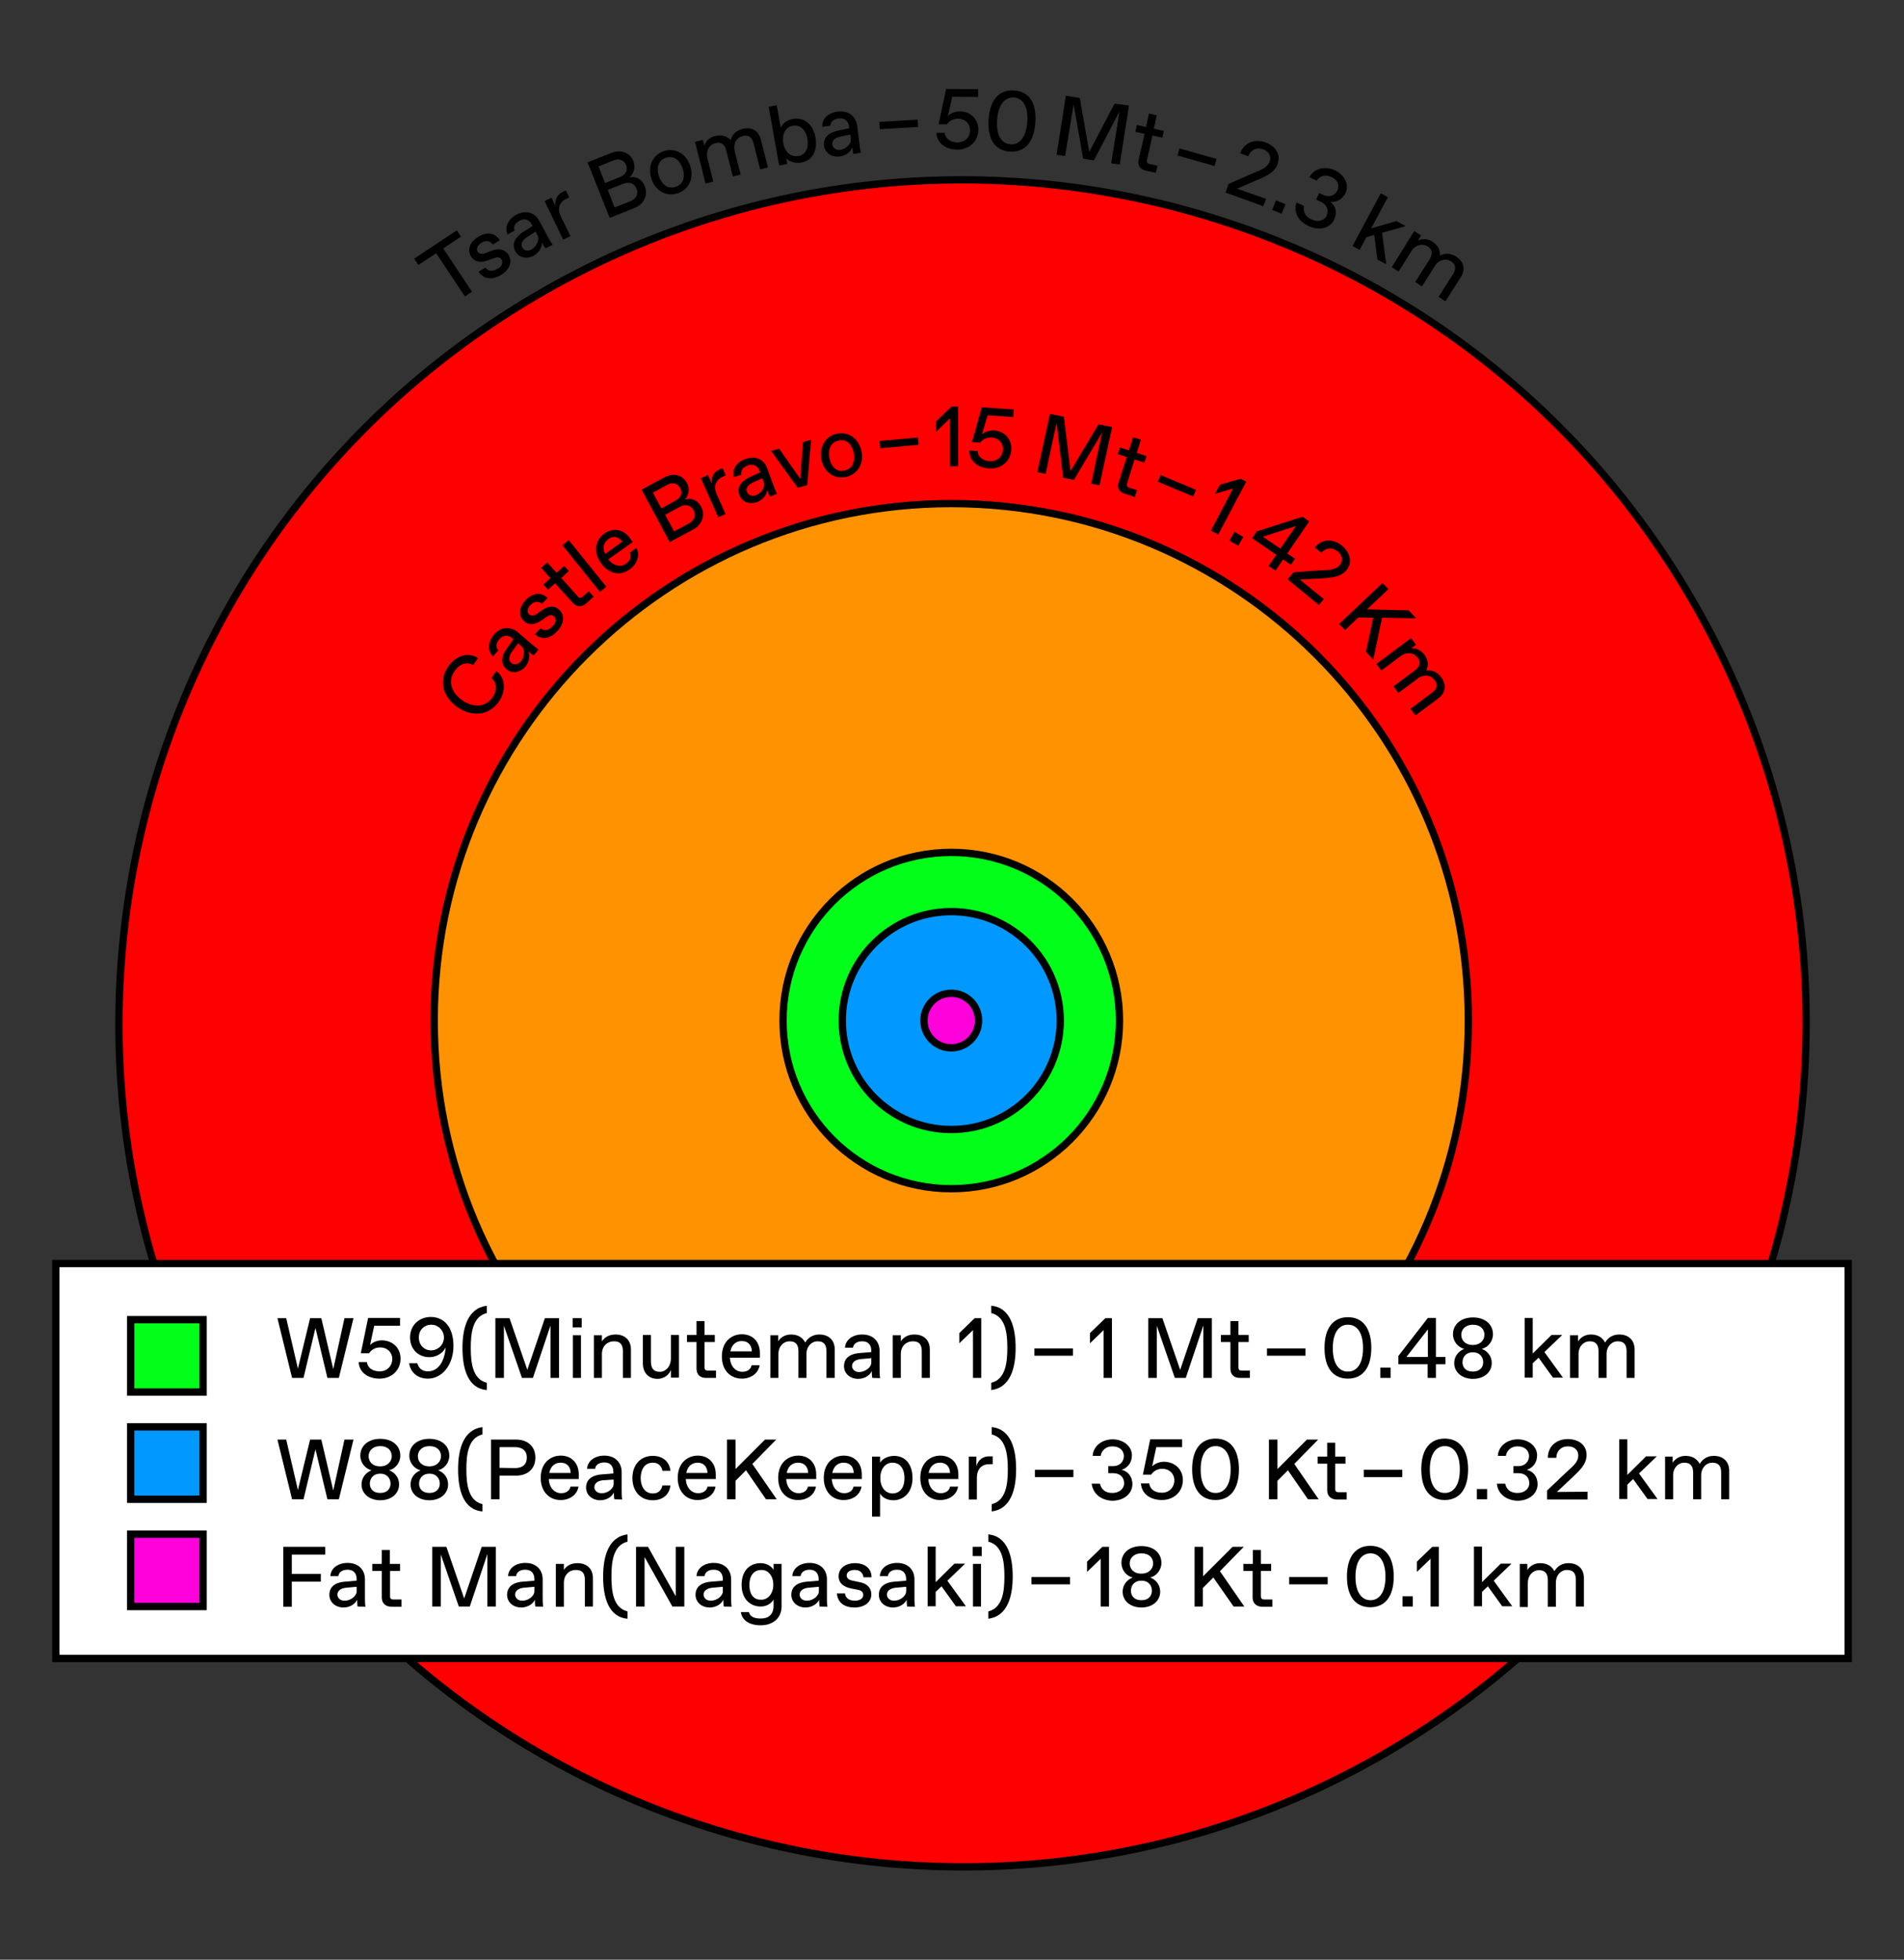 <?xml version="1.0" encoding="utf-8"?>
<!-- Generator: Adobe Illustrator 21.1.0, SVG Export Plug-In . SVG Version: 6.00 Build 0)  -->
<svg version="1.1"
	 id="svg2" inkscape:output_extension="org.inkscape.output.svg.inkscape" inkscape:version="0.46" sodipodi:docname="Comparative_nuclear_fireball_sizes3.svg" sodipodi:version="0.32" xmlns:cc="http://creativecommons.org/ns#" xmlns:dc="http://purl.org/dc/elements/1.1/" xmlns:inkscape="http://www.inkscape.org/namespaces/inkscape" xmlns:rdf="http://www.w3.org/1999/02/22-rdf-syntax-ns#" xmlns:sodipodi="http://sodipodi.sourceforge.net/DTD/sodipodi-0.dtd" xmlns:svg="http://www.w3.org/2000/svg"
	 xmlns="http://www.w3.org/2000/svg" xmlns:xlink="http://www.w3.org/1999/xlink" x="0px" y="0px" viewBox="0 0 781 804"
	 style="enable-background:new 0 0 781 804;" xml:space="preserve">
<rect x="0" y="0" width="781" height="804" fill="#333333" stroke="none"/>
<style type="text/css">
	.st0{fill:#FF0000;stroke:#000000;stroke-width:3;stroke-linecap:round;}
	.st1{fill:#FF9201;stroke:#000000;stroke-width:3;stroke-linecap:round;}
	.st2{fill:#01FF19;stroke:#000000;stroke-width:3;stroke-linecap:round;}
	.st3{fill:#0198FF;stroke:#000000;stroke-width:3;stroke-linecap:round;}
	.st4{fill:#FF01DA;stroke:#000000;stroke-width:3;stroke-linecap:round;}
	.st5{fill:none;}
	.st6{fill:#FFFFFF;stroke:#000000;stroke-width:3;stroke-linecap:round;}
</style>
<defs>
	
	
		<inkscape:perspective  id="perspective25" inkscape:persp3d-origin="390.5 : 268 : 1" inkscape:vp_x="0 : 402 : 1" inkscape:vp_y="0 : 1000 : 0" inkscape:vp_z="781 : 402 : 1" sodipodi:type="inkscape:persp3d">
		</inkscape:perspective>
</defs>
<sodipodi:namedview  bordercolor="#666666" borderopacity="1.0" id="base" inkscape:current-layer="layer2" inkscape:cx="469.886" inkscape:cy="431.45726" inkscape:document-units="px" inkscape:guide-bbox="true" inkscape:pageopacity="0.0" inkscape:pageshadow="2" inkscape:window-height="853" inkscape:window-width="1440" inkscape:window-x="-4" inkscape:window-y="-4" inkscape:zoom="0.70710678" pagecolor="#ffffff" showgrid="false" showguides="true">
	</sodipodi:namedview>
<g id="layer1" inkscape:groupmode="layer" inkscape:label="Layer 1">
</g>
<path id="path2241" class="st0" d="M693.2,244.6c96.7,164.7,41.6,376.8-123.1,473.6S193.3,759.8,96.5,595.1S54.9,218.3,219.6,121.5
	S596.5,79.9,693.2,244.6z"/>
<path id="path2243" class="st1" d="M602.3,418.7c0,117.1-95,212.1-212.1,212.1s-212.1-95-212.1-212.1s95-212.1,212.1-212.1
	S602.3,301.6,602.3,418.7z"/>
<path id="path2247" class="st2" d="M459.2,418.7c0,38.1-30.9,69-69,69s-69-30.9-69-69s30.9-69,69-69S459.2,380.6,459.2,418.7z"/>
<path id="path2249" class="st3" d="M434.9,418.7c0,24.7-20,44.7-44.7,44.7s-44.7-20-44.7-44.7s20-44.7,44.7-44.7
	S434.9,394,434.9,418.7z"/>
<path id="path2251" class="st4" d="M401.4,418.7c0,6.2-5,11.2-11.2,11.2s-11.2-5-11.2-11.2s5-11.2,11.2-11.2
	S401.4,412.5,401.4,418.7z"/>
<g>
	<path d="M178.9,103.9l-7.3,4.8l-1.7-2.6l17.5-11.6l1.7,2.6l-7.3,4.8l11.8,17.8l-2.9,1.9L178.9,103.9z"/>
	<path d="M196.3,111.5l2.8-1.7c1.2,1.6,3.1,1.6,4.9,0.5l0.2-0.1c1.6-0.9,2.3-2.4,1.6-3.6c-0.6-1-1.5-1.3-3.2-0.7l-2.4,0.9
		c-2.7,1-5.4,0.9-7-1.6c-1.8-3-0.1-6.2,2.9-8c3.9-2.4,7.2-1.5,8.9,1.4l-2.8,1.7c-1-1.3-2.6-1.9-4.5-0.8l-0.2,0.1
		c-1.7,1-2.2,2.5-1.6,3.6c0.5,0.9,1.6,1.3,3.3,0.6l2.7-1c2.5-0.9,5.1-0.8,6.8,1.9c1.6,2.7,0.3,6-3.2,8.1
		C201.5,115.2,198.2,114.3,196.3,111.5z"/>
	<path d="M223.8,101.9c-0.6-0.7-1.4-2.2-1.5-2.4c0.1,1.7-1,4.1-3.4,5.4c-2.9,1.6-6.1,0.8-7.5-1.8c-1.9-3.5,0.6-6.2,3-7.8l4.1-2.6
		l-0.3-0.5c-1.2-2.2-3.1-2.7-5-1.7l-0.2,0.1c-1.6,0.9-2.6,2.4-1.9,4l-2.9,1.6c-1.3-2.9,0.2-6.3,3.6-8.1c4.1-2.2,7.7-0.7,9.4,2.5
		l3.5,6.5c0.5,0.9,1.2,2.3,2,3.3L223.8,101.9z M220.5,96.6l-0.8-1.6l-3.7,2.4c-1.7,1.1-2.5,2.7-1.8,4.1c0.7,1.3,2.2,1.7,3.7,0.9
		l0.2-0.1C220,101.2,221.5,98.4,220.5,96.6z"/>
	<path d="M223.4,82.5l2.8-1.4l1.7,3.5c-0.5-2.7,0.8-4.8,2.8-5.8l1.4-0.7l1.4,2.9l-1.3,0.6c-2.8,1.4-3.7,4.1-2.1,7.3l3.9,8l-3,1.4
		L223.4,82.5z"/>
	<path d="M241,66.6l9.9-3.9c3.6-1.4,7.4-0.3,8.9,3.4c1,2.6,0.2,5-1.6,6.7c2.7-0.6,5.2,0.7,6.3,3.7c1.5,3.8-0.6,7.4-4.2,8.8
		l-10.2,4.1L241,66.6z M254.4,72.6c2.3-0.9,3.2-2.8,2.4-4.9c-0.8-2.1-2.8-2.8-5.1-1.9l-6.2,2.5l2.7,6.8L254.4,72.6z M258.5,82.6
		c2.4-1,3.5-2.9,2.6-5.2c-0.9-2.3-3.1-2.9-5.5-2l-6.3,2.5l2.8,7.2L258.5,82.6z"/>
	<path d="M267.2,73.3c-1.7-5.2,0.6-9.8,5.1-11.3s9.1,0.9,10.8,6c1.7,5.2-0.6,9.8-5.1,11.3S268.9,78.5,267.2,73.3z M277.3,76.6
		c2.7-0.9,4-3.7,2.7-7.5s-4-5.3-6.7-4.4l-0.3,0.1c-2.7,0.9-4,3.7-2.7,7.5s4,5.3,6.7,4.4L277.3,76.6z"/>
	<path d="M285.1,58.2l3.2-0.8l0.6,2.4c0.6-1.8,2-3.4,4.4-4s4.7-0.2,6.4,1.7c0.7-2.7,2.7-4,4.8-4.6c3.9-1,6.7,0.8,7.6,4.4l2.9,11.4
		l-3.2,0.8l-2.7-10.7c-0.6-2.4-2-3.6-4.4-3l-0.3,0.1c-2.1,0.5-3.8,2.9-3,6.2l2.4,9.5l-3.2,0.8l-2.7-10.7c-0.6-2.4-2-3.6-4.4-3
		l-0.3,0.1c-2.1,0.5-3.8,2.9-3,6.2l2.4,9.5l-3.2,0.8L285.1,58.2z"/>
	<path d="M322.5,64.9l0.4,2.4l-3.3,0.6l-4.3-24.1l3.3-0.6l1.7,9.3c0.6-1.7,2.4-3.3,4.9-3.7c4.3-0.8,8.3,1.9,9.3,7.6
		s-1.5,9.5-5.8,10.3C326.2,67.1,323.6,66.3,322.5,64.9z M327.6,64c2.6-0.5,4.3-2.9,3.6-7c-0.7-4.1-3.2-5.8-5.8-5.4h-0.3
		c-2.4,0.4-4.5,2.9-3.8,7.1c0.7,4.1,3.5,5.8,6,5.3L327.6,64z"/>
	<path d="M350.1,63.2c-0.3-0.8-0.5-2.6-0.5-2.8c-0.5,1.6-2.4,3.5-5.2,3.8c-3.3,0.4-6-1.5-6.4-4.4c-0.5-4,2.9-5.6,5.7-6.2l4.7-1
		l-0.1-0.6c-0.3-2.4-1.9-3.7-4.1-3.4h-0.3c-1.8,0.2-3.3,1.3-3.3,3l-3.3,0.4c-0.2-3.2,2.4-5.8,6.4-6.2c4.6-0.6,7.4,2.2,7.9,5.7
		l0.9,7.3c0.1,1,0.3,2.6,0.6,3.8L350.1,63.2z M349,57l-0.2-1.8l-4.3,0.9c-2,0.4-3.3,1.6-3.1,3.2c0.2,1.4,1.5,2.4,3.1,2.2h0.3
		C346.9,61.1,349.3,59.1,349,57z"/>
	<path d="M360.7,50l15.7-0.9l0.2,3L360.9,53L360.7,50z"/>
	<path d="M401.3,53.2c0,4.8-3.8,8.2-8.6,8.2c-4.5,0-8.3-2.4-8.6-6.9h3.4c0.3,2.5,2.5,3.9,5,3.9h0.4c2.9,0,5-2.1,5-5
		c0-2.7-2.1-4.7-4.8-4.7h-0.3c-1.6,0-3.4,0.8-4.4,2.3H385l3.1-14.5l13.1,0.1v3.2l-10.6-0.1l-1.8,7.9c1.3-1.3,3.2-1.9,4.9-1.9
		C398.2,45.7,401.3,49,401.3,53.2z"/>
	<path d="M405.5,49c0.6-8.2,4.4-12.3,10.5-11.9c6,0.4,9.3,5,8.7,13.2c-0.6,8.2-4.4,12.3-10.5,11.9C408.2,61.8,405,57.2,405.5,49z
		 M414.7,59.2c2.6,0.2,6.1-1.7,6.7-9.2c0.5-7.5-2.7-9.8-5.4-10h-0.3c-2.6-0.2-6.1,1.7-6.7,9.2c-0.5,7.5,2.7,9.8,5.4,10H414.7z"/>
	<path d="M463.1,43.3l-3.8,24.2l-3.5-0.5l3.4-21.3l-10.5,20.1l-4.4-0.7l-3.9-22.3L436.9,64l-3.5-0.5l3.8-24.2l5.7,0.9l3.9,22.1
		l10.4-19.8L463.1,43.3z"/>
	<path d="M467.1,65.4l2.4-10.5l-3.8-0.8l0.6-2.8l3.8,0.8l1.2-5.5l3.2,0.7l-1.2,5.5l4.1,0.9l-0.6,2.8l-4.1-0.9l-2.2,10
		c-0.2,1,0,1.4,1.1,1.7l3.2,0.7l-0.7,2.9L470,70C467.6,69.5,466.5,67.8,467.1,65.4z"/>
	<path d="M483.8,60.9l15.2,4.3l-0.8,2.9L483,63.8L483.8,60.9z"/>
	<path d="M519.3,81.6l-1.1,3L502.7,79l1.2-3.5l10-4.4c2.7-1.2,5.9-2,6.9-4.9c0.8-2.2-0.5-4.1-2.6-4.9l-0.3-0.1
		c-2.5-0.9-5,0.4-5.9,2.9l-3.3-1.2c1.6-4.4,5.9-6,10.3-4.5c4,1.4,6.5,4.8,5.1,8.8c-1.3,3.7-4.9,5.1-8.5,6.7l-8.2,3.5L519.3,81.6z"/>
	<path d="M523.4,82.2l3.9,1.6l-1.6,3.9l-3.9-1.6L523.4,82.2z"/>
	<path d="M531.8,83.1l3.1,1.4c-0.5,2.4,0.6,4.4,3,5.5l0.3,0.1c2.4,1.1,5,0.5,6-1.7c1-2.3,0-4.5-2.4-5.6l-1.9-0.9l1.2-2.7l1.9,0.9
		c2.3,1,4.7,0,5.6-2c1-2.3-0.1-4.5-2.5-5.5l-0.3-0.1c-2.1-1-4.6-0.3-5.7,1.6l-3-1.4c1.8-3.5,6.2-4.7,10.3-2.9c4,1.8,6.1,5.9,4.6,9.2
		c-1.3,2.9-3.8,4-6.3,3.8c2,1.5,3,4.1,1.6,7.2c-1.6,3.6-6,4.8-10.4,2.8C532.5,90.8,530.5,87.1,531.8,83.1z"/>
	<path d="M563.7,96.4l-3.2,0.9l-2.8,5.2l-2.9-1.6l11.6-21.6l2.9,1.6l-6.9,12.8l10.4-3l3.8,2.1l-9.7,2.7l1.7,12.9l-3.6-1.9
		L563.7,96.4z"/>
	<path d="M580.1,94.8l2.8,1.8l-1.3,2.1c1.7-0.8,3.9-0.9,5.9,0.4c2.1,1.3,3.4,3.3,3.1,5.8c2.4-1.3,4.8-0.8,6.6,0.3
		c3.4,2.2,4,5.4,2,8.5l-6.3,9.9l-2.8-1.8l5.9-9.3c1.3-2.1,1.3-4-0.8-5.3l-0.2-0.1c-1.8-1.1-4.8-0.7-6.5,2.1l-5.2,8.3l-2.8-1.8
		l5.9-9.3c1.3-2.1,1.3-4-0.8-5.3l-0.2-0.1c-1.8-1.1-4.8-0.7-6.5,2.1l-5.2,8.3l-2.8-1.8L580.1,94.8z"/>
</g>
<g>
	<path d="M187.6,290.1c-5.9-4.1-7.8-10.8-3.7-16.7c3-4.3,8-6.1,12.2-3.4l-2,2.9c-2.7-1.6-5.7-0.4-7.5,2.2l-0.2,0.3
		c-2.9,4.2-1.1,8.9,3.2,11.9s9.3,3.1,12.3-1l0.2-0.3c1.8-2.6,1.9-5.9-0.5-7.8l2-2.9c3.9,3,4,8.3,1,12.6
		C200.4,293.8,193.4,294.2,187.6,290.1z"/>
	<path d="M218.9,268.9c-0.8-0.4-2.1-1.6-2.2-1.7c0.7,1.6,0.6,4.2-1.2,6.3c-2.2,2.5-5.4,3-7.7,1.1c-3-2.6-1.7-6,0-8.4l2.8-3.9
		l-0.4-0.4c-1.9-1.6-3.8-1.4-5.3,0.3l-0.2,0.2c-1.2,1.4-1.5,3.2-0.3,4.4l-2.2,2.5c-2.3-2.2-2.1-5.9,0.4-8.9c3-3.5,6.9-3.4,9.7-1.1
		l5.6,4.8c0.8,0.7,2,1.7,3,2.4L218.9,268.9z M213.9,265.1l-1.4-1.2l-2.6,3.6c-1.2,1.7-1.4,3.4-0.2,4.5c1.1,0.9,2.7,0.7,3.8-0.5
		l0.2-0.2C215.1,269.6,215.5,266.5,213.9,265.1z"/>
	<path d="M219.4,260.2l2.3-2.4c1.5,1.2,3.4,0.8,4.8-0.7l0.2-0.2c1.3-1.3,1.7-2.9,0.7-3.9c-0.8-0.8-1.8-0.9-3.3,0.1l-2.1,1.5
		c-2.4,1.6-5,2.2-7.2,0.1c-2.5-2.5-1.6-6,0.8-8.5c3.2-3.3,6.6-3.2,9-0.9l-2.3,2.4c-1.2-1-3-1.2-4.5,0.3l-0.2,0.2
		c-1.4,1.4-1.5,3-0.6,3.8c0.7,0.7,1.8,0.8,3.3-0.2l2.3-1.6c2.2-1.5,4.8-2.1,7,0.2c2.2,2.2,1.7,5.7-1.1,8.6
		C225.3,262.5,221.9,262.4,219.4,260.2z"/>
	<path d="M234.9,247.3l-7.2-8l-2.9,2.6l-1.9-2.1l2.9-2.6L222,233l2.5-2.2l3.8,4.2l3.1-2.8l1.9,2.1l-3.1,2.8l6.8,7.6
		c0.7,0.8,1.2,0.8,2,0.1l2.5-2.2l2,2.2l-3.1,2.8C238.5,249.2,236.5,249.1,234.9,247.3z"/>
	<path d="M230.7,223.7l2.6-2.1l15.4,19.1l-2.6,2.1L230.7,223.7z"/>
	<path d="M246.5,231c-3.5-4.9-2-9.7,1.4-12.1c3.7-2.6,7.9-1.8,10.5,1.9l1.1,1.6l-10,7.1c2.5,3.1,5.6,3.1,7.3,1.8l0.2-0.2
		c1.4-1,2.2-2.7,1.4-4.4l2.7-1.9c1.5,3.2,0.2,6.6-2.7,8.7C255,236.2,250.1,236,246.5,231z M255.3,222.2c-1.9-2.4-4-2.3-5.7-1.1
		l-0.2,0.2c-1.5,1.1-2.5,3.1-1.2,6L255.3,222.2z"/>
	<path d="M263.2,200.9l9.4-5.1c3.4-1.8,7.3-1.2,9.2,2.4c1.3,2.5,0.8,5-0.9,6.8c2.6-0.9,5.2,0.1,6.7,2.9c1.9,3.6,0.2,7.4-3.2,9.3
		l-9.7,5.2L263.2,200.9z M277.2,205.3c2.2-1.2,2.9-3.1,1.8-5.1s-3.1-2.5-5.3-1.3l-5.9,3.2l3.5,6.5L277.2,205.3z M282.5,214.8
		c2.3-1.2,3.2-3.3,2-5.5s-3.4-2.6-5.7-1.3l-6,3.2l3.7,6.8L282.5,214.8z"/>
	<path d="M287.5,196.2l2.9-1.3l1.6,3.5c-0.4-2.7,0.9-4.8,3-5.7l1.4-0.6l1.3,2.9l-1.3,0.6c-2.9,1.3-3.8,4-2.4,7.2l3.6,8.1l-3,1.3
		L287.5,196.2z"/>
	<path d="M315.8,203.7c-0.5-0.8-1.1-2.4-1.1-2.6c-0.1,1.7-1.6,3.9-4.2,4.9c-3.1,1.1-6.2-0.1-7.2-2.9c-1.4-3.7,1.6-6.1,4.1-7.3l4.4-2
		l-0.2-0.5c-0.8-2.3-2.6-3.1-4.7-2.4l-0.3,0.1c-1.7,0.6-2.9,2-2.5,3.7l-3.1,1.1c-0.9-3.1,1.1-6.2,4.8-7.5c4.4-1.6,7.7,0.5,8.9,3.8
		l2.5,6.9c0.4,1,0.9,2.5,1.5,3.6L315.8,203.7z M313.3,197.9l-0.6-1.7l-4,1.8c-1.8,0.9-2.9,2.3-2.3,3.8c0.5,1.3,2,2,3.5,1.4l0.3-0.1
		C312.2,202.4,314,199.9,313.3,197.9z"/>
	<path d="M332.7,180.4l-1.6,18.6l-3.9,1.1L316.3,185l3.3-0.9l8.7,12.4l1.1-15.1L332.7,180.4z"/>
	<path d="M336.9,188.4c-1-5.3,1.9-9.6,6.5-10.5s8.9,2,10,7.3c1,5.3-1.9,9.6-6.5,10.5C342.2,196.7,337.9,193.7,336.9,188.4z
		 M346.5,193c2.8-0.5,4.4-3.2,3.7-7.1c-0.8-4-3.3-5.8-6-5.2l-0.3,0.1c-2.8,0.5-4.4,3.2-3.7,7.1c0.8,4,3.3,5.8,6,5.2L346.5,193z"/>
	<path d="M360.8,180.9l15.7-1.4l0.3,3l-15.7,1.4L360.8,180.9z"/>
	<path d="M393,166.8v24.5h-3.4v-19.6l-5.6,5.4v-4.2l6.3-6.1L393,166.8z"/>
	<path d="M414.8,184.6c-0.3,4.8-4.3,7.9-9.1,7.6c-4.5-0.3-8.1-2.9-8.1-7.4l3.4,0.2c0.1,2.5,2.2,4,4.8,4.2h0.3
		c2.9,0.2,5.1-1.8,5.3-4.7c0.2-2.7-1.8-4.8-4.5-5h-0.3c-1.6-0.1-3.4,0.6-4.5,2.1l-3.4-0.2l4-14.3l13.1,0.9l-0.2,3.1l-10.5-0.7
		l-2.3,7.8c1.4-1.2,3.3-1.7,5-1.6C412.3,176.9,415.1,180.4,414.8,184.6z"/>
	<path d="M456.2,175.2l-5.2,23.9l-3.4-0.7l4.5-21l-11.6,19.5l-4.4-0.9l-2.7-22.5l-4.5,20.9l-3.4-0.7l5.2-23.9l5.7,1.2l2.7,22.3
		l11.5-19.2L456.2,175.2z"/>
	<path d="M458.9,197.8l3.3-10.3l-3.7-1.2l0.9-2.7l3.7,1.2l1.7-5.4l3.2,1l-1.7,5.4l4,1.3l-0.9,2.7l-4-1.3l-3.1,9.8
		c-0.3,1-0.1,1.4,0.9,1.8l3.2,1l-0.9,2.8l-4-1.3C459,201.9,458.1,200.2,458.9,197.8z"/>
	<path d="M476.1,194.9l14.5,6.1l-1.2,2.7l-14.5-6.1L476.1,194.9z"/>
	<path d="M511.2,197.6l-11.5,21.7l-3-1.6l9.1-17.3l-7.4,2.2l2-3.7l8.4-2.5L511.2,197.6z"/>
	<path d="M506.4,218.2l3.6,2.1l-2.1,3.6l-3.6-2.1L506.4,218.2z"/>
	<path d="M531.2,229.2l-1.7,2.5l-3.2-2.2l-3.1,4.6l-2.8-1.9l3.1-4.6l-9.9-6.8l1.9-2.8l18.8-6l2.7,1.9l-9,13.2L531.2,229.2z
		 M525.2,225.1l6.4-9.3l-13.6,4.4L525.2,225.1z"/>
	<path d="M543,245.8l-2,2.4l-12.8-10.5l2.4-2.9l10.9-0.8c3-0.2,6.2,0.1,8.1-2.2c1.5-1.8,1-4-0.8-5.5l-0.3-0.2
		c-2.1-1.7-4.8-1.4-6.5,0.7l-2.7-2.2c3-3.6,7.6-3.7,11.2-0.7c3.2,2.7,4.5,6.7,1.8,10c-2.5,3-6.3,3.1-10.2,3.4l-8.9,0.5L543,245.8z"
		/>
	<path d="M563.3,253.4l-6.1-0.1l-5.5,5.2l-2.4-2.5l17.8-16.8l2.4,2.5l-8.8,8.3l17.1,0.4l3.1,3.3l-14-0.3l-3.6,17.2l-3-3.2
		L563.3,253.4z"/>
	<path d="M578.8,261.8l2,2.7l-2,1.5c1.9-0.1,3.9,0.6,5.4,2.5c1.5,2,2,4.3,0.8,6.6c2.8-0.4,4.8,1,6.1,2.7c2.4,3.2,1.8,6.5-1.1,8.7
		l-9.4,7l-2-2.7l8.8-6.6c2-1.5,2.6-3.2,1.1-5.2l-0.2-0.2c-1.3-1.7-4.2-2.4-6.8-0.4l-7.9,5.9l-2-2.7l8.8-6.6c2-1.5,2.6-3.2,1.1-5.2
		l-0.2-0.2c-1.3-1.7-4.2-2.4-6.8-0.4l-7.9,5.9l-2-2.7L578.8,261.8z"/>
</g>
<path id="path2196" class="st5" d="M252.2,408.5c5.6-76.2,72-133.5,148.2-127.9s133.5,72,127.9,148.2
	c-5.6,76.2-72,133.5-148.2,127.9S246.6,484.7,252.2,408.5z"/>
<rect id="rect2394" x="22.9" y="518.4" class="st6" width="735.2" height="162"/>
<rect id="rect2381" x="53.6" y="541.4" class="st2" width="29.7" height="29.7"/>
<rect id="rect2383" x="53.6" y="585.4" class="st3" width="29.7" height="29.7"/>
<rect id="rect2385" x="53.6" y="629.4" class="st4" width="29.7" height="29.7"/>
<g>
	<path d="M116.2,634.6h17.2v3.2h-13.7v7.9h11.9v3.2h-11.9v10.3h-3.5C116.2,659.2,116.2,634.6,116.2,634.6z"/>
	<path d="M146.7,659.1c-0.2-0.9-0.2-2.6-0.2-2.8c-0.7,1.6-2.8,3.2-5.6,3.2c-3.3,0-5.8-2.2-5.8-5.2c0-4,3.5-5.2,6.4-5.4l4.8-0.4v-0.6
		c0-2.5-1.4-3.9-3.6-3.9h-0.3c-1.8,0-3.4,0.9-3.6,2.6h-3.3c0.2-3.2,3.1-5.4,7.1-5.4c4.7,0,7.1,3.1,7.1,6.7v7.4c0,1.1,0,2.6,0.2,3.9
		L146.7,659.1L146.7,659.1z M146.3,652.8V651l-4.4,0.4c-2,0.2-3.5,1.2-3.5,2.8c0,1.4,1.2,2.5,2.8,2.5h0.3
		C143.7,656.7,146.3,654.9,146.3,652.8z"/>
	<path d="M156.6,655.3v-10.8h-3.9v-2.9h3.9v-5.7h3.3v5.7h4.2v2.9H160v10.3c0,1,0.3,1.4,1.4,1.4h3.3v3h-4.2
		C158,659.1,156.6,657.7,156.6,655.3z"/>
	<path d="M203.4,634.6v24.5h-3.5v-21.5l-7.2,21.5h-4.5l-7.4-21.4v21.4h-3.5v-24.5h5.8l7.3,21.2l7.2-21.2H203.4z"/>
	<path d="M219.6,659.1c-0.2-0.9-0.2-2.6-0.2-2.8c-0.7,1.6-2.8,3.2-5.6,3.2c-3.3,0-5.8-2.2-5.8-5.2c0-4,3.5-5.2,6.4-5.4l4.8-0.4v-0.6
		c0-2.5-1.4-3.9-3.6-3.9h-0.3c-1.8,0-3.4,0.9-3.6,2.6h-3.3c0.2-3.2,3.1-5.4,7.1-5.4c4.7,0,7.1,3.1,7.1,6.7v7.4c0,1.1,0,2.6,0.2,3.9
		L219.6,659.1L219.6,659.1z M219.2,652.8V651l-4.4,0.4c-2,0.2-3.5,1.2-3.5,2.8c0,1.4,1.2,2.5,2.8,2.5h0.3
		C216.6,656.7,219.2,654.9,219.2,652.8z"/>
	<path d="M228,641.6h3.3v2.5c1-1.6,2.8-2.8,5.6-2.8c4,0,6.3,2.5,6.3,6.1v11.7h-3.3v-11c0-2.5-1-4-3.5-4h-0.3c-2.5,0-4.8,1.9-4.8,5.3
		v9.8H228V641.6z"/>
	<path d="M247.4,646.8c0-8.1,2.1-16.3,10-17.3v3c-5.8,1.4-6.6,8.1-6.6,14.3s0.8,12.9,6.6,14.3v3C249.4,663.4,247.4,655,247.4,646.8z
		"/>
	<path d="M280.7,634.6v24.5h-4.9l-11.4-20.3v20.3h-3.5v-24.5h4.9l11.4,20.3v-20.3H280.7z"/>
	<path d="M296.9,659.1c-0.2-0.9-0.2-2.6-0.2-2.8c-0.7,1.6-2.8,3.2-5.6,3.2c-3.3,0-5.8-2.2-5.8-5.2c0-4,3.5-5.2,6.4-5.4l4.8-0.4v-0.6
		c0-2.5-1.4-3.9-3.6-3.9h-0.3c-1.8,0-3.4,0.9-3.6,2.6h-3.3c0.2-3.2,3.1-5.4,7.1-5.4c4.7,0,7.1,3.1,7.1,6.7v7.4c0,1.1,0,2.6,0.2,3.9
		L296.9,659.1L296.9,659.1z M296.5,652.8V651l-4.4,0.4c-2,0.2-3.5,1.2-3.5,2.8c0,1.4,1.2,2.5,2.8,2.5h0.3
		C293.9,656.7,296.5,654.9,296.5,652.8z"/>
	<path d="M303.9,661.4h3.3c0.4,1.8,2.2,2.6,4.6,2.6h0.4c3,0,5.1-1.6,5.1-5.2v-2.5c-0.9,1.4-2.6,2.8-5.3,2.8c-4,0-7.8-2.8-7.8-8.9
		s3.6-8.9,7.8-8.9c2.6,0,4.6,1.4,5.3,2.8v-2.5h3.3v17.5c0,4.4-3.2,7.7-8.6,7.7C307.1,666.8,304.3,664.5,303.9,661.4z M312.4,656.3
		c2.4,0,4.8-2.3,4.8-6.1s-2.2-6.1-4.7-6.1h-0.3c-2.5,0-4.8,1.8-4.8,6.1c0,4.4,2.1,6.1,4.6,6.1H312.4z"/>
	<path d="M336.2,659.1c-0.2-0.9-0.2-2.6-0.2-2.8c-0.7,1.6-2.8,3.2-5.6,3.2c-3.3,0-5.8-2.2-5.8-5.2c0-4,3.5-5.2,6.4-5.4l4.8-0.4v-0.6
		c0-2.5-1.4-3.9-3.6-3.9H332c-1.8,0-3.4,0.9-3.6,2.6H325c0.2-3.2,3.1-5.4,7.1-5.4c4.7,0,7.1,3.1,7.1,6.7v7.4c0,1.1,0,2.6,0.2,3.9
		L336.2,659.1L336.2,659.1z M335.9,652.8V651l-4.4,0.4c-2,0.2-3.5,1.2-3.5,2.8c0,1.4,1.2,2.5,2.8,2.5h0.3
		C333.3,656.7,335.9,654.9,335.9,652.8z"/>
	<path d="M343.3,653.7h3.3c0.2,2,1.8,3,3.9,3h0.3c1.8,0,3.3-0.9,3.3-2.3c0-1.1-0.6-1.9-2.4-2.2l-2.6-0.5c-2.8-0.6-5.1-2-5.1-5
		c0-3.5,3.1-5.4,6.6-5.4c4.6,0,6.9,2.5,6.9,5.8h-3.3c-0.2-1.6-1.3-3-3.4-3h-0.3c-2,0-3.2,1-3.2,2.2c0,1.1,0.7,1.9,2.5,2.2l2.8,0.6
		c2.7,0.5,4.8,2,4.8,5.1s-2.8,5.3-6.9,5.3C345.8,659.5,343.5,657,343.3,653.7z"/>
	<path d="M372.1,659.1c-0.2-0.9-0.2-2.6-0.2-2.8c-0.7,1.6-2.8,3.2-5.6,3.2c-3.3,0-5.8-2.2-5.8-5.2c0-4,3.5-5.2,6.4-5.4l4.8-0.4v-0.6
		c0-2.5-1.4-3.9-3.6-3.9h-0.3c-1.8,0-3.4,0.9-3.6,2.6h-3.3c0.2-3.2,3.1-5.4,7.1-5.4c4.7,0,7.1,3.1,7.1,6.7v7.4c0,1.1,0,2.6,0.2,3.9
		L372.1,659.1L372.1,659.1z M371.7,652.8V651l-4.4,0.4c-2,0.2-3.5,1.2-3.5,2.8c0,1.4,1.2,2.5,2.8,2.5h0.3
		C369.1,656.7,371.7,654.9,371.7,652.8z"/>
	<path d="M386.2,650.8l-2.4,2.3v5.9h-3.3v-24.5h3.3v14.6l7.7-7.6h4.4l-7.3,7l7.6,10.5h-4.1L386.2,650.8z"/>
	<path d="M399,634.6h3.7v3.8H399V634.6z M399.1,641.6h3.3v17.5h-3.3V641.6z"/>
	<path d="M415.4,646.8c0,8.1-2.1,16.3-10,17.3v-3c5.8-1.4,6.6-8.1,6.6-14.3s-0.8-12.9-6.6-14.3v-3
		C413.4,630.3,415.4,638.7,415.4,646.8z"/>
	<path d="M423.1,647h15.8v3h-15.8V647z"/>
	<path d="M454.9,634.6v24.5h-3.4v-19.6l-5.6,5.4v-4.2l6.3-6.1L454.9,634.6L454.9,634.6z"/>
	<path d="M460.5,653c0-2.8,1.8-4.9,4.1-5.8c-2.5-0.6-4.6-3-4.6-6c0-4.1,3.3-6.9,8.2-6.9s8.2,2.8,8.2,6.9c0,3-2.1,5.4-4.6,6
		c2.4,0.9,4.1,3,4.1,5.8c0,3.8-3.2,6.5-7.7,6.5S460.5,656.8,460.5,653z M468.4,645.6c2.6,0,4.6-1.8,4.6-4.2c0-2.5-1.9-4.1-4.6-4.1
		H468c-2.6,0-4.6,1.7-4.6,4.1c0,2.5,1.9,4.2,4.6,4.2H468.4z M468.4,656.5c2.5,0,4.1-1.6,4.1-3.9c0-2.3-1.6-4.1-4.1-4.1H468
		c-2.5,0-4.1,1.8-4.1,4.1s1.6,3.9,4.1,3.9H468.4z"/>
	<path d="M497.7,647.2l-4.3,4.3v7.6H490v-24.5h3.5v12.1l12.1-12.1h4.6l-9.8,10l10,14.5H506L497.7,647.2z"/>
	<path d="M513.8,655.3v-10.8H510v-2.9h3.9v-5.7h3.3v5.7h4.2v2.9h-4.2v10.3c0,1,0.4,1.4,1.4,1.4h3.3v3h-4.2
		C515.2,659.1,513.8,657.7,513.8,655.3z"/>
	<path d="M528.8,647h15.8v3h-15.8V647z"/>
	<path d="M552.5,646.8c0-8.2,3.6-12.6,9.6-12.6s9.6,4.4,9.6,12.6s-3.6,12.6-9.6,12.6S552.5,655.1,552.5,646.8z M562.3,656.5
		c2.6,0,6-2.1,6-9.6s-3.4-9.6-6-9.6H562c-2.6,0-6,2.1-6,9.6s3.4,9.6,6,9.6H562.3z"/>
	<path d="M575.3,654.9h4.2v4.2h-4.2V654.9z"/>
	<path d="M590.2,634.6v24.5h-3.4v-19.6l-5.6,5.4v-4.2l6.3-6.1L590.2,634.6L590.2,634.6z"/>
	<path d="M610.3,650.8l-2.4,2.3v5.9h-3.3v-24.5h3.3v14.6l7.7-7.6h4.4l-7.3,7l7.6,10.5h-4.1L610.3,650.8z"/>
	<path d="M623.2,641.6h3.3v2.5c1.1-1.6,2.8-2.8,5.3-2.8s4.6,1,5.8,3.3c1.4-2.4,3.6-3.3,5.8-3.3c4,0,6.3,2.5,6.3,6.1v11.7h-3.3v-11
		c0-2.5-1-4-3.5-4h-0.3c-2.1,0-4.4,1.9-4.4,5.3v9.8h-3.3v-11c0-2.5-1.1-4-3.5-4h-0.3c-2.1,0-4.4,1.9-4.4,5.3v9.8h-3.3v-17.7H623.2z"
		/>
</g>
<g>
	<path d="M145,590.6l-6,24.5h-4.7l-4.9-20.5l-4.9,20.5h-4.7l-6-24.5h3.6l4.8,20.7l5-20.7h4.6l4.9,20.9l4.6-20.9H145z"/>
	<path d="M148.3,609c0-2.8,1.8-4.9,4.1-5.8c-2.5-0.6-4.6-3-4.6-6c0-4.1,3.3-6.9,8.2-6.9s8.2,2.8,8.2,6.9c0,3-2.1,5.4-4.6,6
		c2.4,0.9,4.1,3,4.1,5.8c0,3.8-3.2,6.5-7.7,6.5S148.3,612.8,148.3,609z M156.1,601.6c2.6,0,4.6-1.8,4.6-4.2c0-2.5-1.9-4.1-4.6-4.1
		h-0.3c-2.6,0-4.6,1.7-4.6,4.1c0,2.5,1.9,4.2,4.6,4.2H156.1z M156.1,612.5c2.5,0,4.1-1.6,4.1-3.8c0-2.3-1.6-4.1-4.1-4.1h-0.3
		c-2.5,0-4.1,1.8-4.1,4.1s1.6,3.8,4.1,3.8H156.1z"/>
	<path d="M168.4,609c0-2.8,1.8-4.9,4.1-5.8c-2.5-0.6-4.6-3-4.6-6c0-4.1,3.3-6.9,8.2-6.9s8.2,2.8,8.2,6.9c0,3-2.1,5.4-4.6,6
		c2.4,0.9,4.1,3,4.1,5.8c0,3.8-3.2,6.5-7.7,6.5S168.4,612.8,168.4,609z M176.3,601.6c2.6,0,4.6-1.8,4.6-4.2c0-2.5-1.9-4.1-4.6-4.1
		H176c-2.6,0-4.6,1.7-4.6,4.1c0,2.5,1.9,4.2,4.6,4.2H176.3z M176.3,612.5c2.5,0,4.1-1.6,4.1-3.8c0-2.3-1.6-4.1-4.1-4.1H176
		c-2.5,0-4.1,1.8-4.1,4.1s1.6,3.8,4.1,3.8H176.3z"/>
	<path d="M187.9,602.8c0-8.1,2.1-16.3,10-17.3v3c-5.8,1.4-6.6,8.1-6.6,14.3s0.8,12.9,6.6,14.3v3C189.9,619.4,187.9,611,187.9,602.8z
		"/>
	<path d="M201.4,590.6h10.3c4.6,0,7.9,2.7,7.9,7.4s-3.3,7.4-7.9,7.4h-6.8v9.7h-3.5V590.6z M211.2,602.3c3.2,0,4.9-1.5,4.9-4.3
		s-1.8-4.3-4.9-4.3h-6.3v8.5L211.2,602.3L211.2,602.3z"/>
	<path d="M221.8,606.3c0-6.1,4-9.1,8.2-9.1c4.6,0,7.4,3.2,7.4,7.7v1.9h-12.3c0.2,4,2.8,5.8,4.9,5.8h0.3c1.7,0,3.4-0.9,3.7-2.7h3.3
		c-0.6,3.5-3.7,5.5-7.3,5.5C225.8,615.5,221.8,612.4,221.8,606.3z M234.1,604.3c-0.1-3-2-4.2-4-4.2h-0.3c-1.8,0-3.9,1.1-4.5,4.2
		H234.1z"/>
	<path d="M252,615.1c-0.2-0.9-0.2-2.6-0.2-2.8c-0.7,1.6-2.8,3.2-5.6,3.2c-3.3,0-5.8-2.2-5.8-5.2c0-4,3.5-5.2,6.4-5.4l4.8-0.4v-0.6
		c0-2.5-1.4-3.9-3.6-3.9h-0.3c-1.8,0-3.4,0.9-3.6,2.6h-3.3c0.2-3.2,3.1-5.4,7.1-5.4c4.7,0,7.1,3.1,7.1,6.7v7.4c0,1,0,2.6,0.2,3.9
		L252,615.1L252,615.1z M251.7,608.8V607l-4.4,0.3c-2,0.2-3.5,1.2-3.5,2.8c0,1.4,1.2,2.5,2.8,2.5h0.3
		C249,612.7,251.7,610.9,251.7,608.8z"/>
	<path d="M259.4,606.4c0-5.1,3-9.1,8.4-9.1c4,0,6.8,2.3,7.2,6.1h-3.3c-0.3-1.9-1.7-3.3-3.7-3.3h-0.3c-3.4,0-4.9,3-4.9,6.3
		s1.6,6.3,4.9,6.3h0.3c2,0,3.4-1.4,3.7-3.3h3.3c-0.4,3.8-3.2,6.1-7.2,6.1C262.4,615.5,259.4,611.5,259.4,606.4z"/>
	<path d="M278,606.3c0-6.1,4-9.1,8.2-9.1c4.6,0,7.4,3.2,7.4,7.7v1.9h-12.3c0.2,4,2.8,5.8,4.9,5.8h0.3c1.7,0,3.4-0.9,3.7-2.7h3.3
		c-0.6,3.5-3.7,5.5-7.3,5.5C281.9,615.5,278,612.4,278,606.3z M290.2,604.3c-0.1-3-2-4.2-4-4.2H286c-1.8,0-3.9,1.1-4.5,4.2H290.2z"
		/>
	<path d="M306,603.2l-4.3,4.3v7.6h-3.5v-24.5h3.5v12.1l12.1-12.1h4.6l-9.8,10l10,14.5h-4.4L306,603.2z"/>
	<path d="M319.2,606.3c0-6.1,4-9.1,8.2-9.1c4.6,0,7.4,3.2,7.4,7.7v1.9h-12.3c0.2,4,2.8,5.8,4.9,5.8h0.3c1.7,0,3.4-0.9,3.7-2.7h3.3
		c-0.6,3.5-3.7,5.5-7.3,5.5C323.1,615.5,319.2,612.4,319.2,606.3z M331.5,604.3c-0.1-3-2-4.2-4-4.2h-0.3c-1.8,0-3.9,1.1-4.5,4.2
		H331.5z"/>
	<path d="M337.9,606.3c0-6.1,4-9.1,8.2-9.1c4.6,0,7.4,3.2,7.4,7.7v1.9h-12.3c0.2,4,2.8,5.8,4.9,5.8h0.3c1.7,0,3.4-0.9,3.7-2.7h3.3
		c-0.6,3.5-3.7,5.5-7.3,5.5C341.8,615.5,337.9,612.4,337.9,606.3z M350.2,604.3c-0.1-3-2-4.2-4-4.2h-0.3c-1.8,0-3.9,1.1-4.5,4.2
		H350.2z"/>
	<path d="M357.7,597.6h3.3v2.5c0.9-1.6,3.3-2.8,5.8-2.8c4.4,0,7.5,3.3,7.5,9.1s-3.5,9.1-7.9,9.1c-2.5,0-4.6-1.2-5.4-2.8v9.5h-3.3
		V597.6z M366.2,612.7c2.7,0,4.8-2.1,4.8-6.3s-2.1-6.3-4.8-6.3H366c-2.5,0-4.9,2.1-4.9,6.3s2.5,6.3,4.9,6.3H366.2z"/>
	<path d="M377.5,606.3c0-6.1,4-9.1,8.2-9.1c4.6,0,7.4,3.2,7.4,7.7v1.9h-12.3c0.2,4,2.8,5.8,4.9,5.8h0.3c1.7,0,3.4-0.9,3.7-2.7h3.3
		c-0.6,3.5-3.7,5.5-7.3,5.5C381.4,615.5,377.5,612.4,377.5,606.3z M389.7,604.3c-0.1-3-2-4.2-4-4.2h-0.3c-1.8,0-3.9,1.1-4.5,4.2
		H389.7z"/>
	<path d="M397.3,597.6h3.2v3.9c0.7-2.6,2.8-4,5.1-4h1.6v3.2h-1.4c-3.2,0-5.1,2.1-5.1,5.6v8.9h-3.3v-17.6H397.3z"/>
	<path d="M416.8,602.8c0,8.1-2.1,16.3-10,17.3v-3c5.8-1.4,6.6-8.1,6.6-14.3s-0.8-12.9-6.6-14.3v-3
		C414.8,586.3,416.8,594.7,416.8,602.8z"/>
	<path d="M424.5,603h15.8v3h-15.8V603z"/>
	<path d="M447.8,608.7h3.4c0.5,2.4,2.3,3.8,4.9,3.8h0.3c2.6,0,4.7-1.6,4.7-4c0-2.6-1.9-4.1-4.4-4.1h-2.1v-2.9h2.1
		c2.6,0,4.3-1.9,4.3-4.1c0-2.5-2-4-4.6-4h-0.3c-2.3,0-4.3,1.6-4.6,3.9h-3.3c0.2-3.9,3.7-6.8,8.2-6.8c4.4,0,7.9,2.9,7.9,6.5
		c0,3.2-1.8,5.2-4.2,6c2.4,0.6,4.4,2.6,4.4,5.9c0,3.9-3.5,6.8-8.3,6.8C451.6,615.5,448.3,612.8,447.8,608.7z"/>
	<path d="M485.2,607.2c0,4.8-3.7,8.2-8.6,8.2c-4.5,0-8.3-2.3-8.6-6.8h3.4c0.3,2.5,2.5,3.8,5,3.8h0.3c2.9,0,5-2.2,5-5.1
		c0-2.7-2.1-4.7-4.8-4.7h-0.3c-1.6,0-3.4,0.8-4.4,2.4h-3.4l3-14.5h13.1v3.2h-10.6l-1.7,7.9c1.3-1.3,3.2-1.9,4.9-1.9
		C482.1,599.8,485.2,603,485.2,607.2z"/>
	<path d="M489,602.8c0-8.2,3.6-12.6,9.6-12.6s9.6,4.4,9.6,12.6c0,8.2-3.6,12.6-9.6,12.6S489,611.1,489,602.8z M498.8,612.5
		c2.6,0,6-2.1,6-9.6c0-7.6-3.4-9.6-6-9.6h-0.3c-2.6,0-6,2.1-6,9.6c0,7.6,3.4,9.6,6,9.6H498.8z"/>
	<path d="M528.3,603.2l-4.3,4.3v7.6h-3.5v-24.5h3.5v12.1l12.1-12.1h4.6l-9.8,10l10,14.5h-4.4L528.3,603.2z"/>
	<path d="M544.4,611.3v-10.8h-3.9v-2.9h3.9v-5.7h3.3v5.7h4.2v2.9h-4.2v10.3c0,1.1,0.4,1.4,1.4,1.4h3.3v3h-4.2
		C545.8,615.1,544.4,613.7,544.4,611.3z"/>
	<path d="M559.4,603h15.8v3h-15.8V603z"/>
	<path d="M583,602.8c0-8.2,3.6-12.6,9.6-12.6s9.6,4.4,9.6,12.6c0,8.2-3.6,12.6-9.6,12.6S583,611.1,583,602.8z M592.8,612.5
		c2.6,0,6-2.1,6-9.6c0-7.6-3.4-9.6-6-9.6h-0.3c-2.6,0-6,2.1-6,9.6c0,7.6,3.4,9.6,6,9.6H592.8z"/>
	<path d="M605.8,610.9h4.2v4.2h-4.2V610.9z"/>
	<path d="M614,608.7h3.4c0.5,2.4,2.3,3.8,4.9,3.8h0.3c2.6,0,4.7-1.6,4.7-4c0-2.6-1.9-4.1-4.4-4.1h-2.1v-2.9h2.1
		c2.6,0,4.3-1.9,4.3-4.1c0-2.5-2-4-4.6-4h-0.3c-2.3,0-4.3,1.6-4.6,3.9h-3.3c0.2-3.9,3.7-6.8,8.2-6.8c4.4,0,7.9,2.9,7.9,6.5
		c0,3.2-1.8,5.2-4.2,6c2.4,0.6,4.4,2.6,4.4,5.9c0,3.9-3.5,6.8-8.3,6.8C617.7,615.5,614.4,612.8,614,608.7z"/>
	<path d="M651.2,612v3.2h-16.6v-3.7l7.9-7.5c2.2-2.1,4.9-3.9,4.9-6.9c0-2.3-1.8-3.7-4.1-3.7H643c-2.7,0-4.6,2-4.6,4.7h-3.5
		c0-4.7,3.5-7.7,8.2-7.7c4.2,0,7.7,2.3,7.7,6.5c0,3.9-2.9,6.4-5.7,9.1l-6.5,6.1L651.2,612L651.2,612z"/>
	<path d="M669.9,606.8l-2.4,2.3v5.9h-3.3v-24.5h3.3v14.6l7.7-7.6h4.4l-7.3,7l7.6,10.5h-4.1L669.9,606.8z"/>
	<path d="M682.8,597.6h3.3v2.5c1.1-1.6,2.8-2.8,5.3-2.8s4.6,1,5.8,3.3c1.4-2.4,3.6-3.3,5.8-3.3c4,0,6.3,2.5,6.3,6.1v11.7H706v-11
		c0-2.5-1-4-3.5-4h-0.3c-2.1,0-4.4,1.9-4.4,5.2v9.8h-3.3v-11c0-2.5-1.1-4-3.5-4h-0.3c-2.1,0-4.4,1.9-4.4,5.2v9.8H683v-17.5H682.8z"
		/>
</g>
<g>
	<path d="M145,540.8l-6,24.5h-4.7l-4.9-20.5l-4.9,20.5h-4.7l-6-24.5h3.6l4.8,20.7l5-20.7h4.6l4.9,20.9l4.6-20.9H145z"/>
	<path d="M164.3,557.4c0,4.8-3.7,8.2-8.6,8.2c-4.5,0-8.3-2.3-8.6-6.8h3.4c0.3,2.5,2.5,3.8,5,3.8h0.4c2.9,0,5-2.2,5-5.1
		c0-2.7-2.1-4.7-4.8-4.7h-0.3c-1.6,0-3.4,0.8-4.4,2.4H148l3-14.5h13.1v3.2h-10.6l-1.7,7.9c1.3-1.3,3.2-1.9,4.9-1.9
		C161.3,550,164.3,553.2,164.3,557.4z"/>
	<path d="M186,552.2c0,7.9-4.8,13.4-10.4,13.4c-4.2,0-7.1-2.3-7.8-6.3h3.4c0.5,2,2,3.3,4.1,3.3h0.4c3.9,0,6.7-3.9,7.1-9.8
		c-1.2,2.5-3.9,4-6.7,4c-4.4,0-7.9-3.2-7.9-8.1c0-5,3.7-8.4,8.6-8.4C182.4,540.4,186,544.7,186,552.2z M182.1,548.7
		c0-2.9-2.4-5.2-5-5.2h-0.4c-2.6,0-4.9,2.1-4.9,5.2c0,3.2,2.3,5.3,4.9,5.3h0.4C179.7,553.9,182.1,551.7,182.1,548.7z"/>
	<path d="M189.7,553c0-8.1,2.1-16.3,10-17.3v3c-5.8,1.4-6.6,8.1-6.6,14.3s0.8,12.9,6.6,14.3v3C191.7,569.6,189.7,561.2,189.7,553z"
		/>
	<path d="M229.3,540.8v24.5h-3.5v-21.5l-7.2,21.5h-4.5l-7.4-21.4v21.4h-3.5v-24.5h5.8l7.3,21.2l7.2-21.2H229.3z"/>
	<path d="M234.9,540.8h3.7v3.8h-3.7V540.8z M235,547.8h3.3v17.5H235V547.8z"/>
	<path d="M243.6,547.8h3.3v2.5c1.1-1.6,2.8-2.8,5.6-2.8c4,0,6.3,2.5,6.3,6.1v11.7h-3.3v-11c0-2.5-1-4-3.5-4h-0.3
		c-2.5,0-4.8,1.9-4.8,5.2v9.8h-3.3V547.8z"/>
	<path d="M263.7,559.3v-11.6h3.3v10.9c0,2.8,1.2,4.2,3.5,4.2h0.3c2.2,0,4.4-2.1,4.4-5.6v-9.5h3.3v17.5h-3.3V562
		c-0.7,1.9-2.6,3.7-5.6,3.7C265.8,565.6,263.7,563,263.7,559.3z"/>
	<path d="M285.7,561.4v-10.8h-3.9v-2.9h3.9V542h3.3v5.7h4.2v2.9H289v10.3c0,1.1,0.4,1.4,1.4,1.4h3.3v3h-4.2
		C287.1,565.3,285.7,563.9,285.7,561.4z"/>
	<path d="M296.1,556.5c0-6.1,4-9.1,8.2-9.1c4.6,0,7.4,3.2,7.4,7.7v1.9h-12.3c0.2,4,2.8,5.8,4.9,5.8h0.3c1.7,0,3.4-0.9,3.7-2.7h3.3
		c-0.6,3.5-3.7,5.5-7.3,5.5C300,565.6,296.1,562.6,296.1,556.5z M308.4,554.4c-0.1-3-2-4.2-4-4.2h-0.3c-1.8,0-3.9,1.1-4.5,4.2H308.4
		z"/>
	<path d="M315.9,547.8h3.3v2.5c1-1.6,2.8-2.8,5.3-2.8s4.6,1,5.8,3.3c1.4-2.4,3.6-3.3,5.8-3.3c4,0,6.3,2.5,6.3,6.1v11.7H339v-11
		c0-2.5-1-4-3.5-4h-0.3c-2.1,0-4.4,1.9-4.4,5.2v9.8h-3.3v-11c0-2.5-1-4-3.5-4h-0.3c-2.1,0-4.4,1.9-4.4,5.2v9.8H316v-17.5H315.9z"/>
	<path d="M357.8,565.3c-0.2-0.9-0.2-2.6-0.2-2.8c-0.7,1.6-2.8,3.2-5.6,3.2c-3.3,0-5.8-2.2-5.8-5.2c0-4,3.5-5.2,6.4-5.4l4.8-0.4v-0.6
		c0-2.4-1.4-3.8-3.6-3.8h-0.3c-1.8,0-3.4,0.9-3.6,2.6h-3.3c0.2-3.2,3.1-5.4,7.1-5.4c4.7,0,7.1,3.1,7.1,6.7v7.4c0,1,0,2.6,0.2,3.8
		L357.8,565.3L357.8,565.3z M357.4,559v-1.8l-4.4,0.4c-2,0.2-3.5,1.2-3.5,2.8c0,1.4,1.2,2.5,2.8,2.5h0.3
		C354.8,562.8,357.4,561.1,357.4,559z"/>
	<path d="M366.2,547.8h3.3v2.5c1.1-1.6,2.8-2.8,5.6-2.8c4,0,6.3,2.5,6.3,6.1v11.7h-3.3v-11c0-2.5-1-4-3.5-4h-0.3
		c-2.5,0-4.8,1.9-4.8,5.2v9.8h-3.3L366.2,547.8L366.2,547.8z"/>
	<path d="M402.5,540.8v24.5h-3.4v-19.6l-5.6,5.4v-4.2l6.3-6.1L402.5,540.8L402.5,540.8z"/>
	<path d="M416.6,553c0,8.1-2.1,16.3-10,17.3v-3c5.8-1.4,6.6-8.1,6.6-14.3s-0.8-12.9-6.6-14.3v-3C414.6,536.4,416.6,544.9,416.6,553z
		"/>
	<path d="M424.3,553.2h15.8v3h-15.8V553.2z"/>
	<path d="M456.1,540.8v24.5h-3.4v-19.6l-5.6,5.4v-4.2l6.3-6.1L456.1,540.8L456.1,540.8z"/>
	<path d="M497.1,540.8v24.5h-3.5v-21.5l-7.2,21.5h-4.5l-7.4-21.4v21.4H471v-24.5h5.8l7.3,21.2l7.2-21.2H497.1z"/>
	<path d="M504.7,561.4v-10.8h-3.9v-2.9h3.9V542h3.3v5.7h4.2v2.9H508v10.3c0,1.1,0.4,1.4,1.4,1.4h3.3v3h-4.2
		C506.1,565.3,504.7,563.9,504.7,561.4z"/>
	<path d="M519.7,553.2h15.8v3h-15.8V553.2z"/>
	<path d="M543.3,553c0-8.2,3.6-12.6,9.6-12.6s9.6,4.4,9.6,12.6s-3.6,12.6-9.6,12.6S543.3,561.3,543.3,553z M553.1,562.7
		c2.6,0,6-2.1,6-9.6c0-7.6-3.4-9.6-6-9.6h-0.4c-2.6,0-6,2.1-6,9.6c0,7.6,3.4,9.6,6,9.6H553.1z"/>
	<path d="M566.2,561.1h4.2v4.2h-4.2V561.1z"/>
	<path d="M592.9,556.7v3H589v5.6h-3.4v-5.6h-12v-3.4l12.1-15.6h3.3v16H592.9z M585.7,556.7v-11.3l-8.8,11.3H585.7z"/>
	<path d="M596.5,559.2c0-2.8,1.8-4.9,4.1-5.8c-2.5-0.6-4.6-3-4.6-6c0-4.1,3.3-6.9,8.2-6.9s8.2,2.8,8.2,6.9c0,3-2.1,5.4-4.6,6
		c2.4,0.9,4.1,3,4.1,5.8c0,3.8-3.2,6.5-7.7,6.5S596.5,563,596.5,559.2z M604.3,551.8c2.6,0,4.6-1.8,4.6-4.2c0-2.5-1.9-4.1-4.6-4.1
		H604c-2.6,0-4.6,1.7-4.6,4.1c0,2.5,1.9,4.2,4.6,4.2H604.3z M604.3,562.7c2.5,0,4.1-1.6,4.1-3.8c0-2.3-1.6-4.1-4.1-4.1H604
		c-2.5,0-4.1,1.8-4.1,4.1s1.6,3.8,4.1,3.8H604.3z"/>
	<path d="M631.1,557l-2.4,2.3v5.9h-3.3v-24.5h3.3v14.6l7.7-7.6h4.4l-7.3,7l7.6,10.5H637L631.1,557z"/>
	<path d="M644,547.8h3.3v2.5c1.1-1.6,2.8-2.8,5.3-2.8s4.6,1,5.8,3.3c1.4-2.4,3.6-3.3,5.8-3.3c4,0,6.3,2.5,6.3,6.1v11.7h-3.3v-11
		c0-2.5-1-4-3.5-4h-0.3c-2.1,0-4.4,1.9-4.4,5.2v9.8h-3.3v-11c0-2.5-1.1-4-3.5-4h-0.3c-2.1,0-4.4,1.9-4.4,5.2v9.8H644V547.8z"/>
</g>
</svg>
